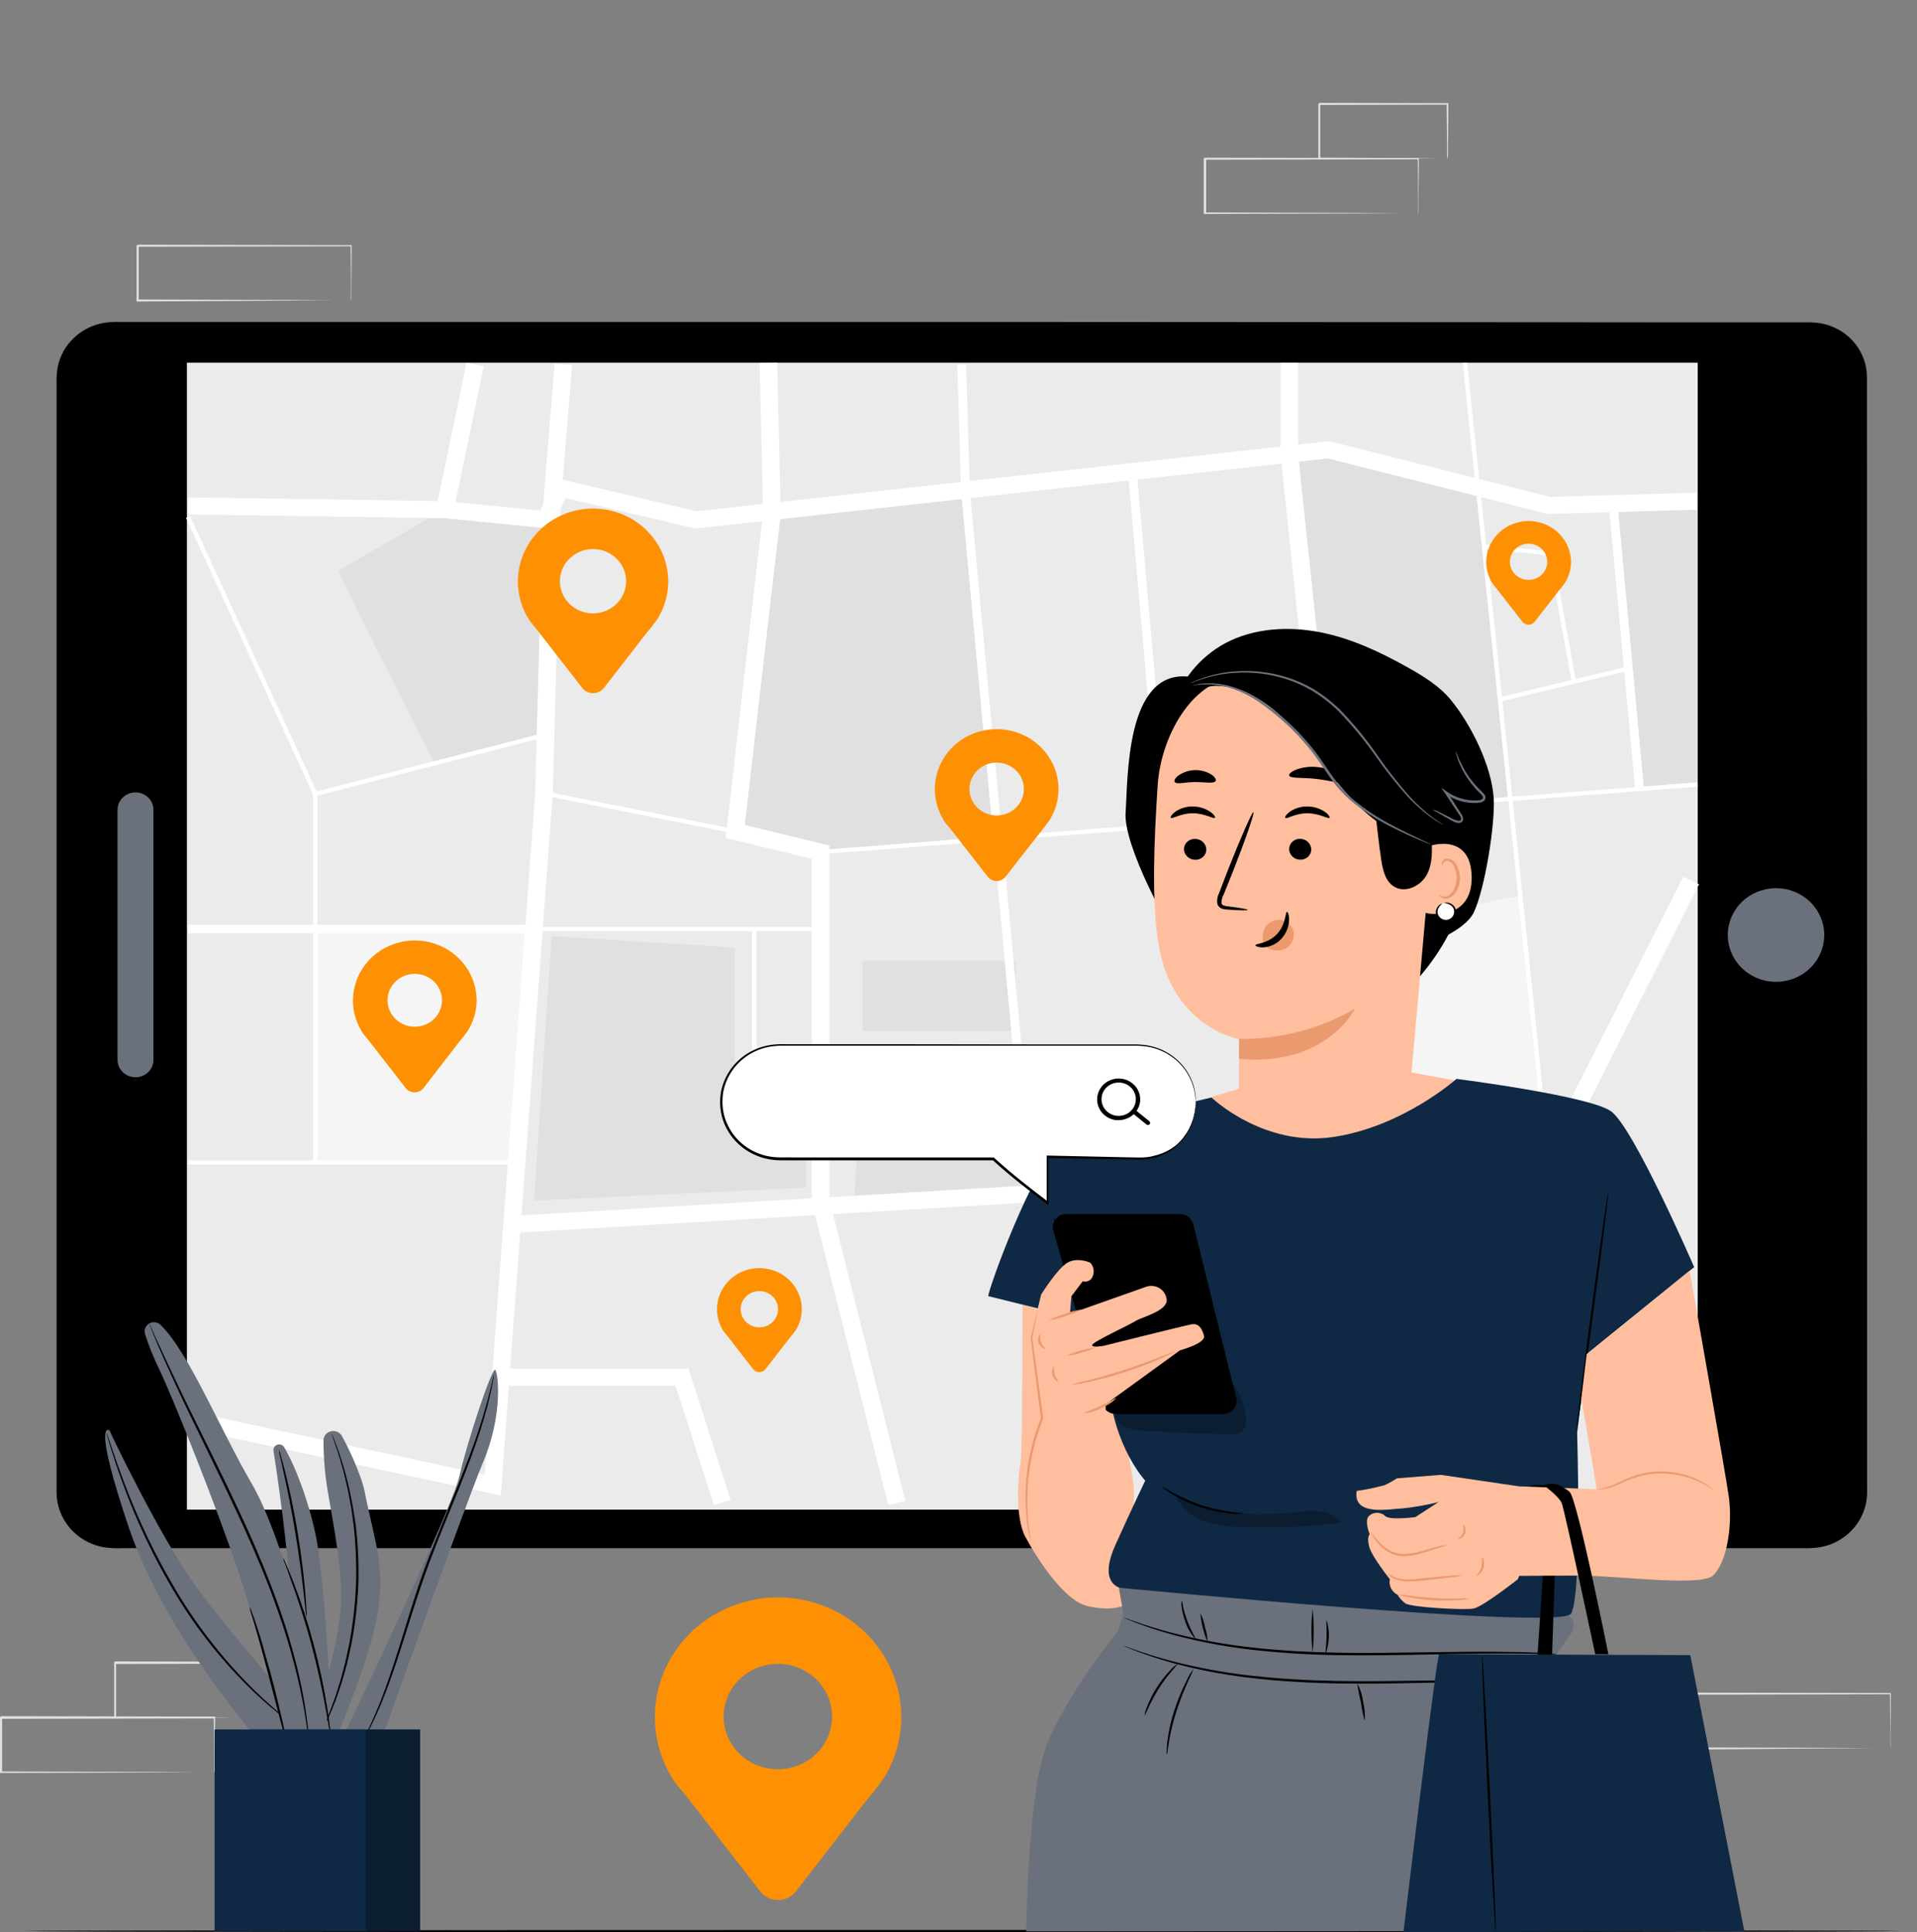 <svg width="247" height="249" viewBox="0 0 247 249" fill="none" xmlns="http://www.w3.org/2000/svg">
<rect x="0" y="0" width="247" height="249" fill="#808080" stroke="none"/>
<path d="M116.13 221.288C116.132 218.917 115.572 216.578 114.492 214.451C113.413 212.325 111.843 210.469 109.905 209.028C107.967 207.587 105.712 206.599 103.317 206.141C100.922 205.683 98.45 205.768 96.094 206.389C93.739 207.01 91.562 208.15 89.733 209.721C87.905 211.292 86.474 213.251 85.552 215.446C84.629 217.641 84.241 220.013 84.416 222.378C84.591 224.742 85.326 227.036 86.562 229.08L86.607 229.135C87.217 230.134 87.98 230.847 88.754 231.879L97.964 243.754C98.231 244.098 98.577 244.377 98.974 244.57C99.371 244.762 99.809 244.862 100.252 244.862C100.696 244.862 101.134 244.762 101.531 244.57C101.928 244.377 102.274 244.098 102.541 243.754L111.581 232.087C112.408 231.142 113.177 230.15 113.886 229.119L113.92 229.08C115.36 226.721 116.122 224.03 116.13 221.288ZM100.224 227.999C98.841 227.999 97.49 227.601 96.341 226.855C95.191 226.109 94.295 225.048 93.766 223.808C93.237 222.567 93.099 221.202 93.37 219.885C93.64 218.568 94.306 217.358 95.284 216.409C96.262 215.46 97.508 214.814 98.864 214.553C100.22 214.291 101.626 214.427 102.903 214.941C104.18 215.456 105.271 216.327 106.038 217.444C106.806 218.561 107.215 219.874 107.213 221.217C107.213 222.108 107.033 222.99 106.681 223.813C106.33 224.637 105.815 225.385 105.166 226.015C104.517 226.644 103.746 227.144 102.898 227.484C102.05 227.825 101.142 228 100.224 227.999Z" fill="#FE9003"/>
<path d="M45.213 38.723C45.211 38.681 45.211 38.639 45.213 38.597V38.235C45.213 37.9 45.213 37.439 45.213 36.841C45.213 35.623 45.213 33.872 45.168 31.661L45.253 31.743L17.73 31.798L17.872 31.661V33.466C17.872 34.064 17.872 34.663 17.872 35.25V38.723L17.73 38.592L37.32 38.652L43.1 38.69H44.665H45.072H45.219C45.219 38.69 45.179 38.69 45.095 38.69H44.699H43.168L37.416 38.729L17.73 38.855H17.595V38.723C17.595 37.586 17.595 36.428 17.595 35.25V31.672L17.736 31.535L45.225 31.59H45.309V31.672C45.309 33.905 45.276 35.672 45.264 36.901C45.264 37.489 45.264 37.95 45.264 38.273C45.264 38.416 45.264 38.531 45.264 38.624C45.264 38.718 45.219 38.729 45.213 38.723Z" fill="#E0E0E0"/>
<path d="M243.554 225.321C243.549 225.279 243.549 225.237 243.554 225.195C243.554 225.102 243.554 224.981 243.554 224.833C243.554 224.498 243.554 224.037 243.554 223.445C243.554 222.221 243.526 220.47 243.509 218.259L243.594 218.341L216.105 218.396C216.167 218.336 215.964 218.533 216.241 218.259V225.316L216.105 225.184L235.695 225.244L241.475 225.283H243.04H243.447H243.594H243.464H243.074H241.537L235.791 225.321L216.054 225.475H215.913V218.264C216.19 217.995 215.992 218.193 216.054 218.127L243.543 218.182H243.627V218.264C243.627 220.498 243.594 222.265 243.582 223.499C243.582 224.081 243.582 224.542 243.582 224.871C243.582 225.014 243.582 225.124 243.582 225.217C243.576 225.252 243.566 225.287 243.554 225.321Z" fill="#E0E0E0"/>
<path d="M182.718 27.512C182.715 27.47 182.715 27.428 182.718 27.386V27.024C182.718 26.689 182.718 26.228 182.718 25.636C182.718 24.417 182.718 22.661 182.673 20.45L182.757 20.532L155.269 20.587L155.41 20.45V24.033C155.41 25.211 155.41 26.369 155.41 27.507L155.275 27.375L174.864 27.435L180.644 27.474H182.209H182.622H182.718C182.718 27.474 182.678 27.474 182.593 27.474H182.198H180.667L174.915 27.512L155.229 27.573H155.094V27.435C155.094 26.299 155.094 25.142 155.094 23.962V20.455L155.235 20.324L182.723 20.373H182.808V20.455C182.808 22.689 182.774 24.456 182.763 25.69C182.763 26.278 182.763 26.733 182.763 27.062V27.408C182.718 27.479 182.718 27.518 182.718 27.512Z" fill="#E0E0E0"/>
<path d="M186.447 20.45C186.442 20.406 186.442 20.362 186.447 20.318V19.945C186.447 19.594 186.447 19.122 186.447 18.529C186.447 17.289 186.413 15.539 186.39 13.387L186.492 13.486L169.976 13.524C169.852 13.645 170.146 13.36 170.112 13.387V17.02C170.112 18.205 170.112 19.347 170.112 20.444L169.982 20.318L181.797 20.378L185.238 20.411H186.164H186.498C186.398 20.419 186.298 20.419 186.198 20.411H185.294L181.904 20.45L169.999 20.51H169.863V20.378C169.863 19.281 169.863 18.14 169.863 16.954V13.393L170.005 13.256L186.52 13.294H186.622V13.393C186.622 15.588 186.577 17.338 186.566 18.59C186.566 19.177 186.566 19.643 186.566 19.983C186.566 20.324 186.453 20.461 186.447 20.45Z" fill="#E0E0E0"/>
<path d="M27.584 228.433C27.584 228.433 27.584 228.383 27.584 228.301V227.939C27.584 227.61 27.584 227.143 27.584 226.55C27.584 225.332 27.584 223.576 27.534 221.37L27.618 221.453L0.13 221.502L0.271 221.37V224.948C0.271 226.122 0.271 227.286 0.271 228.422L0.136 228.285L19.725 228.35L25.505 228.383H27.07H27.483H27.624H27.5H27.104H25.573L19.821 228.422L0.136 228.482H0V228.35C0 227.214 0 226.051 0 224.877V221.299L0.141 221.162L27.63 221.217H27.715V221.299C27.715 223.527 27.681 225.299 27.669 226.529C27.669 227.116 27.669 227.571 27.669 227.9V228.246C27.655 228.314 27.627 228.377 27.584 228.433Z" fill="#E0E0E0"/>
<path d="M31.291 221.37C31.287 221.325 31.287 221.279 31.291 221.233C31.291 221.134 31.291 221.008 31.291 220.86C31.291 220.514 31.291 220.042 31.291 219.444C31.291 218.204 31.257 216.453 31.235 214.308L31.336 214.401L14.821 214.439L14.956 214.308V217.935C14.956 219.115 14.956 220.262 14.956 221.359L14.826 221.228L26.641 221.288L30.082 221.326H31.009H31.342C31.242 221.334 31.142 221.334 31.042 221.326H30.138L26.748 221.359L14.843 221.42H14.708V221.293C14.708 220.196 14.708 219.049 14.708 217.869V214.242L14.849 214.105L31.364 214.143H31.466V214.242C31.466 216.437 31.421 218.182 31.41 219.439C31.41 220.026 31.41 220.487 31.41 220.832C31.41 221.178 31.319 221.376 31.291 221.37Z" fill="#E0E0E0"/>
<path d="M244.837 248.857C244.837 248.934 190.724 249 123.989 249C57.254 249 3.13 248.934 3.13 248.857C3.13 248.78 57.231 248.715 123.989 248.715C190.747 248.715 244.837 248.78 244.837 248.857Z" fill="black"/>
<path d="M233.299 41.637H14.702C10.698 41.637 7.453 44.789 7.453 48.678V192.347C7.453 196.235 10.698 199.387 14.702 199.387H233.299C237.302 199.387 240.548 196.235 240.548 192.347V48.678C240.548 44.789 237.302 41.637 233.299 41.637Z" fill="black"/>
<path d="M240.548 48.678L240.514 48.184C240.505 47.981 240.48 47.779 240.441 47.58C240.399 47.3 240.334 47.023 240.249 46.752C239.978 45.834 239.517 44.981 238.894 44.243C238.271 43.505 237.5 42.898 236.627 42.46C236.018 42.158 235.37 41.938 234.7 41.807C233.953 41.688 233.196 41.644 232.44 41.676H227.191H214.099L130.673 41.725H73.041H15.6C14.89 41.698 14.179 41.734 13.476 41.835C12.776 41.95 12.1 42.17 11.47 42.488C10.198 43.122 9.151 44.112 8.464 45.33C8.131 45.944 7.887 46.599 7.741 47.278C7.624 47.971 7.579 48.673 7.605 49.375V62.287C7.605 68.078 7.605 73.931 7.605 79.847V116.065C7.605 140.676 7.605 166.155 7.605 192.253C7.6 193.86 8.175 195.417 9.228 196.655C10.282 197.893 11.749 198.733 13.374 199.031C14.191 199.148 15.018 199.189 15.843 199.151H81.77H154.851H220.959H232.457C233.08 199.171 233.703 199.143 234.322 199.069C235.831 198.866 237.232 198.195 238.318 197.158C239.404 196.12 240.117 194.769 240.35 193.307C240.42 192.723 240.445 192.134 240.424 191.546C240.424 190.953 240.424 190.366 240.424 189.773V186.256C240.424 176.923 240.424 167.973 240.424 159.405C240.424 125.201 240.463 97.517 240.475 78.382C240.475 68.822 240.475 61.37 240.503 56.355C240.503 53.842 240.503 51.921 240.503 50.626C240.503 49.331 240.503 48.678 240.503 48.678C240.503 48.678 240.503 49.336 240.503 50.626C240.503 51.915 240.503 53.842 240.503 56.355C240.503 61.392 240.503 68.822 240.503 78.382C240.503 97.517 240.537 125.201 240.559 159.405C240.559 167.958 240.559 176.908 240.559 186.256C240.559 187.424 240.559 188.593 240.559 189.773V191.546C240.578 192.145 240.552 192.744 240.48 193.34C240.303 194.558 239.806 195.711 239.038 196.689C238.271 197.667 237.258 198.437 236.096 198.926C235.508 199.167 234.891 199.335 234.259 199.426C233.63 199.501 232.995 199.531 232.361 199.513H220.981H154.873H81.793H15.855C15.011 199.55 14.165 199.508 13.329 199.387C11.628 199.076 10.094 198.197 8.99 196.902C7.887 195.607 7.285 193.978 7.289 192.297C7.289 166.199 7.289 140.715 7.289 116.108C7.289 103.805 7.289 91.733 7.289 79.891V49.429C7.265 48.709 7.314 47.989 7.436 47.278C7.588 46.571 7.841 45.888 8.187 45.248C8.908 43.98 9.999 42.947 11.323 42.279C11.98 41.951 12.685 41.723 13.414 41.604C14.134 41.501 14.862 41.462 15.589 41.489H40.953H73.046H130.679L214.105 41.538H227.197H232.44C233.196 41.514 233.953 41.561 234.7 41.681C235.378 41.813 236.032 42.039 236.644 42.351C237.522 42.794 238.297 43.409 238.921 44.155C239.545 44.902 240.005 45.765 240.271 46.691C240.354 46.962 240.414 47.239 240.452 47.52C240.49 47.721 240.513 47.925 240.52 48.129C240.548 48.508 240.548 48.678 240.548 48.678Z" fill="black"/>
<path d="M228.835 114.457C230.064 114.457 231.266 114.811 232.288 115.474C233.31 116.137 234.107 117.08 234.577 118.183C235.048 119.286 235.171 120.5 234.931 121.671C234.691 122.842 234.099 123.917 233.23 124.761C232.361 125.605 231.253 126.18 230.048 126.413C228.842 126.646 227.592 126.527 226.457 126.07C225.321 125.613 224.35 124.839 223.667 123.847C222.984 122.854 222.62 121.687 222.62 120.493C222.62 118.892 223.275 117.357 224.44 116.225C225.606 115.093 227.187 114.457 228.835 114.457Z" fill="#6A707C"/>
<path d="M19.77 104.349V136.577C19.771 136.872 19.712 137.165 19.596 137.438C19.48 137.71 19.31 137.959 19.095 138.168C18.881 138.377 18.626 138.542 18.345 138.655C18.064 138.769 17.763 138.827 17.459 138.827C17.155 138.827 16.854 138.769 16.573 138.656C16.292 138.543 16.036 138.377 15.821 138.168C15.606 137.959 15.435 137.711 15.319 137.438C15.203 137.165 15.143 136.872 15.143 136.577V104.365C15.143 103.768 15.387 103.196 15.821 102.774C16.256 102.352 16.845 102.115 17.459 102.115C18.07 102.115 18.656 102.35 19.089 102.769C19.522 103.187 19.767 103.755 19.77 104.349Z" fill="#6A707C"/>
<path d="M218.744 46.746H24.081V194.547H218.744V46.746Z" fill="#EBEBEB"/>
<path d="M149.59 153.44L164.643 179.204L201.652 178.672L199.556 150.713L149.59 153.44Z" fill="#E0E0E0"/>
<path d="M100.671 66.435L95.235 107.158L106.462 109.759L128.413 107.641L124.385 63.154L100.671 66.435Z" fill="#E0E0E0"/>
<path d="M66.571 149.78H40.625V119.439L68.82 119.714L66.571 149.78Z" fill="#F5F5F5"/>
<path d="M173.384 150.713C173.384 149.851 177.955 119.714 177.955 119.714C177.955 119.714 195.843 114.956 195.911 115.637C195.979 116.317 199.471 149.912 199.471 149.912L173.384 150.713Z" fill="#F5F5F5"/>
<path d="M43.609 73.525C43.66 74.261 56 98.362 56 98.362L70.289 94.685V66.957L55.553 66.627L43.609 73.525Z" fill="#E0E0E0"/>
<path d="M130.871 123.813H111.112V132.867H130.871V123.813Z" fill="#E0E0E0"/>
<path d="M130.962 135.869L111.061 136.846L110.05 155.196L132.775 153.44L130.962 135.869Z" fill="#E0E0E0"/>
<path d="M210.675 101.841L207.912 64.592H218.693L218.744 101.1L210.675 101.841Z" fill="#E0E0E0"/>
<path d="M166.524 58.489L171.016 104.908L194.583 102.856L190.47 63.264L171.813 58.489H166.524Z" fill="#E0E0E0"/>
<path d="M58.243 66.792L24.217 66.293L24.251 64.098L56.401 64.57L60.113 46.763L62.334 47.196L58.243 66.792Z" fill="white"/>
<path d="M40.462 102.648L23.974 66.737L24.488 66.512L40.784 101.995L70.221 94.416L70.363 94.949L40.462 102.648Z" fill="white"/>
<path d="M68.826 119.165H24.24V120.263H68.826V119.165Z" fill="white"/>
<path d="M40.902 102.324H40.337V149.785H40.902V102.324Z" fill="white"/>
<path d="M66.724 149.538H24.24V150.087H66.724V149.538Z" fill="white"/>
<path d="M64.52 192.72L24.059 184.05L24.545 181.904L62.458 190.031L68.961 102.148L69.939 65.596L71.459 46.894L73.708 47.064L72.193 65.738L71.222 102.258L64.52 192.72Z" fill="white"/>
<path d="M70.973 68.126L57.209 66.776L57.441 64.591L69.606 65.788L71.617 61.617L89.749 65.887L171.282 56.86L199.686 64.026L218.659 63.494L218.727 65.684L199.431 66.232L171.118 59.088L89.607 68.109L72.883 64.174L70.973 68.126Z" fill="white"/>
<path d="M165.767 152.419L163.524 152.134L169.875 104.897L164.993 58.533V46.746H167.253V58.478L172.152 104.925L165.767 152.419Z" fill="white"/>
<path d="M65.611 158.917L65.475 156.727L198.748 148.858L216.885 112.992L218.913 113.957L200.2 150.971L199.544 151.009L65.611 158.917Z" fill="white"/>
<path d="M132.34 154.763L123.82 63.203L123.356 46.998L124.486 46.966L124.95 63.143L133.465 154.664L132.34 154.763Z" fill="white"/>
<path d="M114.451 193.96L104.597 154.878V110.67L93.506 107.992L98.32 66.029L97.874 46.768L100.134 46.719L100.586 66.128L100.58 66.199L95.969 106.324L106.858 108.958V154.609L116.649 193.439L114.451 193.96Z" fill="white"/>
<path d="M105.728 119.439H68.82V119.988H105.728V119.439Z" fill="white"/>
<path d="M70.142 101.955L70.028 102.493L94.678 107.42L94.792 106.882L70.142 101.955Z" fill="white"/>
<path d="M105.665 137.883L96.896 136.001V119.714H97.461V135.562L105.79 137.345L105.665 137.883Z" fill="white"/>
<path d="M91.975 193.933L87.048 178.573H64.498V176.378H88.709L94.133 193.28L91.975 193.933Z" fill="white"/>
<path d="M164.479 179.484L149.347 153.572L149.839 153.303L164.807 178.93L218.62 178.15L218.631 178.699L164.479 179.484Z" fill="white"/>
<path d="M190.956 179.204H190.391V193.998H190.956V179.204Z" fill="white"/>
<path d="M201.369 178.694L199.273 150.735L188.47 46.773L189.035 46.719L199.838 150.685L201.934 178.65L201.369 178.694Z" fill="white"/>
<path d="M218.723 100.816L105.707 109.531L105.751 110.078L218.768 101.363L218.723 100.816Z" fill="white"/>
<path d="M208.47 65.495L207.345 65.593L210.701 101.901L211.826 101.803L208.47 65.495Z" fill="white"/>
<path d="M209.755 85.891L193.197 89.871L193.333 90.404L209.891 86.424L209.755 85.891Z" fill="white"/>
<path d="M202.477 87.722L199.544 71.577L191.278 70.727L191.334 70.183L200.025 71.078L203.03 87.623L202.477 87.722Z" fill="white"/>
<path d="M146.514 61.28L145.388 61.374L149.313 105.835L150.438 105.742L146.514 61.28Z" fill="white"/>
<path d="M168.467 85.591L148.441 89.87L148.563 90.406L168.588 86.127L168.467 85.591Z" fill="white"/>
<path d="M164.096 179.14L162.039 194.629L163.159 194.769L165.217 179.28L164.096 179.14Z" fill="white"/>
<path d="M71.069 120.647L68.82 154.713L103.88 153.056V139.688L94.698 137.718V122.112L71.069 120.647Z" fill="#E0E0E0"/>
<path d="M61.413 128.944C61.413 127.754 61.132 126.581 60.59 125.514C60.047 124.448 59.259 123.517 58.287 122.795C57.314 122.072 56.183 121.577 54.982 121.347C53.78 121.118 52.54 121.161 51.358 121.473C50.176 121.784 49.084 122.356 48.167 123.144C47.25 123.932 46.532 124.915 46.069 126.016C45.607 127.117 45.412 128.307 45.499 129.494C45.587 130.68 45.955 131.831 46.575 132.856V132.884C46.88 133.383 47.259 133.74 47.649 134.267L52.27 140.215C52.405 140.388 52.579 140.528 52.778 140.625C52.978 140.721 53.197 140.771 53.42 140.771C53.643 140.771 53.863 140.721 54.063 140.625C54.262 140.528 54.436 140.388 54.57 140.215L59.09 134.365C59.504 133.891 59.891 133.394 60.249 132.878C60.996 131.693 61.398 130.333 61.413 128.944ZM53.446 132.313C52.751 132.314 52.072 132.115 51.494 131.741C50.916 131.367 50.466 130.835 50.2 130.212C49.933 129.589 49.863 128.903 49.998 128.242C50.134 127.58 50.468 126.973 50.959 126.496C51.45 126.019 52.076 125.694 52.757 125.563C53.438 125.432 54.144 125.499 54.785 125.758C55.427 126.017 55.975 126.454 56.36 127.016C56.745 127.577 56.95 128.236 56.949 128.911C56.947 129.813 56.578 130.677 55.921 131.315C55.265 131.953 54.374 132.312 53.446 132.313Z" fill="#FE9003"/>
<path d="M136.386 101.72C136.389 100.53 136.109 99.355 135.568 98.287C135.027 97.218 134.24 96.286 133.267 95.561C132.294 94.837 131.163 94.34 129.96 94.11C128.757 93.88 127.516 93.922 126.333 94.234C125.15 94.545 124.057 95.118 123.139 95.907C122.222 96.695 121.503 97.68 121.041 98.782C120.578 99.884 120.384 101.076 120.473 102.263C120.562 103.45 120.932 104.601 121.554 105.627V105.66C121.859 106.16 122.243 106.516 122.633 107.043L127.266 112.981C127.401 113.153 127.574 113.293 127.774 113.39C127.973 113.486 128.193 113.537 128.416 113.537C128.639 113.537 128.859 113.486 129.058 113.39C129.258 113.293 129.432 113.153 129.566 112.981L134.126 107.136C134.531 106.662 134.908 106.165 135.256 105.649C135.99 104.462 136.381 103.105 136.386 101.72ZM128.419 105.089C127.725 105.089 127.047 104.89 126.47 104.515C125.893 104.141 125.443 103.609 125.177 102.986C124.912 102.363 124.842 101.678 124.978 101.017C125.113 100.356 125.447 99.749 125.938 99.272C126.429 98.796 127.054 98.471 127.734 98.339C128.415 98.208 129.121 98.275 129.762 98.533C130.403 98.791 130.951 99.228 131.336 99.788C131.722 100.349 131.928 101.008 131.928 101.682C131.928 102.13 131.837 102.573 131.66 102.987C131.483 103.401 131.224 103.777 130.898 104.093C130.572 104.41 130.184 104.661 129.758 104.832C129.331 105.003 128.875 105.09 128.413 105.089H128.419Z" fill="#FE9003"/>
<path d="M103.309 168.745C103.312 167.928 103.121 167.122 102.75 166.389C102.379 165.656 101.839 165.016 101.172 164.518C100.505 164.021 99.729 163.68 98.904 163.522C98.079 163.364 97.227 163.393 96.416 163.606C95.604 163.82 94.854 164.213 94.225 164.754C93.595 165.295 93.102 165.97 92.785 166.727C92.468 167.483 92.335 168.3 92.396 169.115C92.458 169.929 92.712 170.719 93.139 171.423C93.348 171.763 93.613 172.01 93.879 172.367L97.049 176.449C97.141 176.567 97.26 176.661 97.396 176.727C97.532 176.792 97.682 176.826 97.834 176.826C97.986 176.826 98.136 176.792 98.272 176.727C98.408 176.661 98.527 176.567 98.62 176.449L101.738 172.438C102.022 172.112 102.288 171.771 102.535 171.417C103.034 170.609 103.301 169.687 103.309 168.745ZM97.845 171.055C97.369 171.056 96.903 170.92 96.507 170.664C96.11 170.408 95.801 170.043 95.618 169.616C95.435 169.189 95.386 168.719 95.478 168.265C95.571 167.811 95.799 167.394 96.136 167.066C96.472 166.739 96.901 166.516 97.368 166.425C97.835 166.334 98.32 166.38 98.76 166.557C99.2 166.734 99.576 167.034 99.841 167.418C100.105 167.803 100.247 168.255 100.247 168.717C100.248 169.024 100.186 169.328 100.066 169.612C99.945 169.895 99.769 170.153 99.546 170.37C99.322 170.587 99.057 170.759 98.766 170.877C98.474 170.995 98.161 171.055 97.845 171.055Z" fill="#FE9003"/>
<path d="M202.42 72.428C202.414 71.106 201.901 69.834 200.98 68.86C200.059 67.887 198.797 67.282 197.442 67.165C196.086 67.047 194.734 67.426 193.65 68.226C192.567 69.025 191.83 70.189 191.583 71.489C191.35 72.733 191.587 74.017 192.25 75.106C192.459 75.446 192.724 75.693 192.99 76.055L196.16 80.132C196.252 80.249 196.371 80.344 196.507 80.41C196.643 80.475 196.793 80.509 196.945 80.509C197.097 80.509 197.247 80.475 197.383 80.41C197.519 80.344 197.638 80.249 197.731 80.132L200.849 76.121C201.133 75.794 201.399 75.454 201.646 75.1C202.145 74.292 202.412 73.37 202.42 72.428ZM196.956 74.738C196.48 74.739 196.014 74.603 195.617 74.346C195.22 74.09 194.911 73.725 194.728 73.297C194.545 72.87 194.497 72.4 194.59 71.946C194.682 71.492 194.912 71.075 195.249 70.747C195.586 70.42 196.015 70.197 196.483 70.107C196.95 70.017 197.434 70.064 197.875 70.242C198.315 70.419 198.69 70.72 198.955 71.105C199.219 71.49 199.359 71.943 199.358 72.406C199.358 73.024 199.105 73.618 198.654 74.055C198.204 74.492 197.593 74.738 196.956 74.738Z" fill="#FE9003"/>
<path d="M86.099 74.952C86.1 73.506 85.758 72.079 85.1 70.782C84.442 69.485 83.484 68.353 82.302 67.474C81.12 66.594 79.745 65.992 78.284 65.713C76.823 65.433 75.315 65.485 73.878 65.864C72.441 66.243 71.113 66.938 69.998 67.896C68.883 68.854 68.01 70.049 67.447 71.388C66.885 72.727 66.648 74.174 66.754 75.616C66.861 77.058 67.309 78.457 68.063 79.704L68.091 79.737C68.458 80.346 68.927 80.78 69.396 81.416L75.018 88.654C75.182 88.864 75.393 89.033 75.635 89.15C75.877 89.267 76.144 89.328 76.414 89.328C76.684 89.328 76.951 89.267 77.193 89.15C77.435 89.033 77.646 88.864 77.81 88.654L83.341 81.521C83.845 80.943 84.315 80.339 84.748 79.71C85.627 78.269 86.093 76.626 86.099 74.952ZM76.408 79.046C75.564 79.046 74.739 78.803 74.038 78.347C73.336 77.892 72.789 77.244 72.467 76.487C72.144 75.73 72.06 74.896 72.225 74.092C72.39 73.288 72.797 72.55 73.394 71.971C73.991 71.392 74.752 70.998 75.58 70.838C76.407 70.679 77.265 70.762 78.045 71.076C78.824 71.391 79.49 71.923 79.958 72.605C80.426 73.287 80.675 74.088 80.674 74.908C80.673 76.006 80.223 77.058 79.423 77.834C78.623 78.61 77.539 79.046 76.408 79.046Z" fill="#FE9003"/>
<path d="M34.116 225.239C34.116 225.239 21.392 211.054 16.6 196.863C11.809 182.672 14.092 184.318 14.092 184.318C14.092 184.318 20.556 198.087 25.466 204.743C30.376 211.399 39.117 221.173 39.117 221.173L34.116 225.239Z" fill="#6A707C"/>
<path d="M36.619 186.513C36.535 186.367 36.4 186.253 36.239 186.193C36.077 186.132 35.898 186.129 35.734 186.183C35.571 186.237 35.431 186.345 35.341 186.489C35.251 186.633 35.215 186.803 35.241 186.969C36.015 191.957 37.687 203.651 37.619 211.235C37.535 221.112 37.619 224.899 37.619 224.899H42.902C42.902 224.899 41.964 204.529 40.772 198.317C39.942 193.966 38.162 189.131 36.619 186.513Z" fill="#6A707C"/>
<path d="M39.495 223.242C41.712 218.371 43.178 213.211 43.846 207.926C44.281 204.299 43.507 199.393 42.349 192.852C41.904 190.459 41.681 188.033 41.682 185.603C41.69 185.333 41.788 185.074 41.963 184.865C42.138 184.656 42.379 184.509 42.649 184.446C42.919 184.384 43.202 184.409 43.455 184.519C43.708 184.629 43.917 184.817 44.049 185.054C44.688 186.151 46.53 189.932 46.999 192.303C48.281 198.762 49.728 201.988 48.62 208.118C47.513 214.247 43.422 223.686 43.422 223.686L39.495 223.242Z" fill="#6A707C"/>
<path d="M44.287 223.659C44.287 223.659 58.22 194.575 59.186 190.256C60.153 185.937 63.435 175.988 63.825 176.537C64.215 177.086 64.791 182.354 62.277 188.357C59.763 194.361 49.044 224.52 49.044 224.52H44.287" fill="#6A707C"/>
<path d="M37.97 222.358C37.833 222.28 37.703 222.192 37.58 222.095C37.331 221.914 36.958 221.656 36.501 221.293C35.574 220.586 34.274 219.51 32.755 218.083C28.83 214.325 25.431 210.081 22.646 205.462C19.869 200.855 17.556 195.998 15.742 190.958C15.041 189.027 14.533 187.446 14.199 186.349C14.03 185.8 13.911 185.372 13.826 185.081C13.78 184.934 13.744 184.783 13.719 184.631C13.787 184.771 13.844 184.916 13.888 185.065C13.99 185.372 14.131 185.789 14.312 186.316C14.674 187.413 15.216 188.972 15.939 190.893C17.806 195.899 20.136 200.732 22.901 205.33C25.679 209.926 29.039 214.166 32.901 217.952C34.393 219.389 35.67 220.487 36.574 221.244C37.02 221.623 37.382 221.892 37.619 222.089C37.745 222.168 37.862 222.258 37.97 222.358Z" fill="black"/>
<path d="M39.495 208.403C39.431 208.121 39.39 207.835 39.371 207.547C39.303 206.944 39.218 206.159 39.117 205.215C38.896 203.25 38.552 200.534 38.054 197.532C37.557 194.531 37.015 191.869 36.585 189.932C36.382 189.005 36.212 188.231 36.077 187.638C35.998 187.36 35.947 187.075 35.924 186.788C36.034 187.055 36.123 187.331 36.19 187.611C36.348 188.16 36.557 188.923 36.794 189.888C37.275 191.814 37.857 194.498 38.348 197.483C38.84 200.468 39.156 203.201 39.326 205.166C39.41 206.153 39.461 206.955 39.49 207.509C39.521 207.806 39.523 208.106 39.495 208.403Z" fill="black"/>
<path d="M42.761 184.796C42.829 184.915 42.883 185.04 42.925 185.169L43.343 186.267C43.529 186.733 43.739 187.309 43.942 187.995C44.145 188.681 44.417 189.449 44.62 190.327C44.727 190.761 44.846 191.216 44.965 191.694C45.083 192.171 45.162 192.676 45.27 193.192C45.496 194.223 45.637 195.343 45.835 196.517C46.135 199.076 46.246 201.653 46.168 204.227C46.058 206.806 45.758 209.373 45.27 211.91C45.016 213.073 44.789 214.182 44.49 215.202C44.343 215.707 44.224 216.206 44.072 216.673C43.919 217.139 43.767 217.584 43.626 218.012C43.36 218.873 43.061 219.62 42.778 220.289C42.495 220.959 42.275 221.518 42.055 221.974L41.558 223.022C41.508 223.148 41.444 223.268 41.365 223.379C41.401 223.249 41.446 223.123 41.501 223L41.947 221.93C42.151 221.469 42.388 220.904 42.626 220.229C42.863 219.554 43.191 218.808 43.428 217.952L43.852 216.607C43.998 216.141 44.111 215.647 44.247 215.142C44.541 214.127 44.75 213.024 44.999 211.849C45.467 209.329 45.76 206.781 45.874 204.222C45.949 201.657 45.845 199.09 45.564 196.539C45.405 195.37 45.27 194.251 45.055 193.247C44.953 192.731 44.88 192.226 44.767 191.754L44.445 190.388C44.253 189.51 44.004 188.741 43.812 188.055C43.62 187.37 43.428 186.788 43.247 186.31C43.066 185.833 42.97 185.493 42.88 185.213C42.824 185.079 42.784 184.939 42.761 184.796Z" fill="black"/>
<path d="M63.639 177.141C63.641 177.185 63.641 177.229 63.639 177.272C63.639 177.377 63.599 177.497 63.577 177.651C63.514 177.98 63.435 178.474 63.3 179.1C63.029 180.351 62.582 182.151 61.887 184.335C61.192 186.519 60.237 189.082 59.107 191.897C57.977 194.712 56.678 197.779 55.44 201.044C54.203 204.31 53.22 207.492 52.31 210.373C51.4 213.254 50.553 215.861 49.722 218.001C49.085 219.697 48.352 221.356 47.524 222.973C47.242 223.549 46.959 223.977 46.818 224.273L46.62 224.608C46.599 224.647 46.575 224.683 46.547 224.718C46.547 224.718 46.547 224.674 46.598 224.591L46.761 224.246C46.914 223.944 47.151 223.505 47.422 222.923C47.987 221.771 48.739 220.075 49.53 217.93C50.321 215.784 51.157 213.188 52.044 210.296C52.931 207.404 53.903 204.211 55.163 200.94C56.423 197.67 57.717 194.602 58.853 191.792C59.989 188.983 60.966 186.437 61.678 184.269C62.39 182.101 62.876 180.307 63.181 179.067C63.334 178.447 63.43 177.969 63.509 177.635C63.548 177.486 63.577 177.36 63.599 177.261C63.606 177.219 63.619 177.179 63.639 177.141Z" fill="black"/>
<path d="M20.663 170.715C20.47 170.538 20.222 170.428 19.958 170.402C19.694 170.376 19.428 170.435 19.202 170.571C18.977 170.707 18.803 170.912 18.71 171.153C18.616 171.394 18.608 171.659 18.685 171.906C19.161 173.407 19.747 174.875 20.437 176.296C22.352 180.247 27.98 194.437 30.607 202.23C33.235 210.022 36.941 224.542 36.941 224.542L42.592 223.659C42.592 223.659 37.444 199.771 32.421 191.167C28.37 184.253 24.33 174.254 20.663 170.715Z" fill="#6A707C"/>
<path d="M32.156 207.086C32.272 207.297 32.368 207.517 32.444 207.745C32.613 208.173 32.839 208.798 33.093 209.578C33.613 211.136 34.224 213.315 34.885 215.729C35.546 218.144 36.054 220.35 36.422 221.946L36.845 223.84C36.901 224.07 36.933 224.305 36.941 224.542C36.838 224.326 36.76 224.1 36.71 223.867C36.574 223.368 36.399 222.742 36.196 221.996C35.766 220.35 35.201 218.193 34.574 215.8C33.947 213.408 33.336 211.207 32.879 209.638L32.314 207.778C32.234 207.554 32.181 207.322 32.156 207.086Z" fill="black"/>
<path d="M39.766 224.103C39.748 224.055 39.737 224.006 39.733 223.955C39.733 223.84 39.693 223.697 39.67 223.527C39.608 223.148 39.557 222.583 39.439 221.881C39.235 220.443 38.874 218.38 38.258 215.844C37.54 212.891 36.661 209.977 35.625 207.114C34.495 203.876 33.026 200.38 31.387 196.759C28.076 189.526 24.771 183.117 22.595 178.37C21.499 176.005 20.646 174.073 20.087 172.729C19.804 172.059 19.601 171.533 19.454 171.176L19.301 170.77C19.28 170.724 19.265 170.676 19.256 170.627C19.256 170.627 19.256 170.665 19.329 170.759L19.51 171.154L20.194 172.685C20.81 174.018 21.686 175.934 22.816 178.282C25.036 183.001 28.37 189.394 31.687 196.638C33.331 200.265 34.772 203.772 35.913 207.02C36.941 209.898 37.803 212.829 38.495 215.8C38.96 217.794 39.322 219.808 39.58 221.837C39.682 222.556 39.716 223.121 39.755 223.483C39.755 223.664 39.755 223.807 39.795 223.916C39.796 223.98 39.787 224.043 39.766 224.103Z" fill="black"/>
<path d="M42.592 223.659C42.507 223.356 42.445 223.048 42.405 222.737C42.292 222.1 42.145 221.25 41.964 220.229C41.58 218.111 40.987 215.197 40.134 211.998C39.281 208.798 38.343 206 37.614 203.969L36.732 201.566C36.61 201.277 36.51 200.98 36.433 200.677C36.593 200.948 36.73 201.233 36.84 201.527C37.083 202.076 37.405 202.888 37.812 203.898C38.828 206.527 39.699 209.207 40.422 211.926C41.148 214.64 41.733 217.387 42.173 220.158C42.332 221.222 42.456 222.084 42.518 222.687C42.573 223.008 42.598 223.333 42.592 223.659Z" fill="black"/>
<path d="M54.129 222.874H32.172V248.857H54.129V222.874Z" fill="#0F2944"/>
<g opacity="0.3">
<path d="M54.129 222.874H32.172V248.857H54.129V222.874Z" fill="black"/>
</g>
<path d="M47.129 222.874H27.647V248.857H47.129V222.874Z" fill="#0F2944"/>
<path d="M131.747 168.136C131.747 168.136 131.747 187.43 131.498 188.516C131.25 189.603 130.668 195.387 132.12 198.07C133.572 200.754 137.024 206.192 140.03 206.949C143.036 207.706 144.737 206.949 144.737 206.949C144.737 206.949 146.584 194.383 145.98 190.777C145.375 187.172 144.002 179.303 144.002 179.303L134.691 169.041L131.747 168.136Z" fill="#FFBE9D"/>
<path d="M155.15 141.653L163.925 139.035L180.52 137.96L190.56 139.809L179.655 156.782L163.925 155.63L155.15 141.653Z" fill="#FFBE9D"/>
<path d="M189.888 106.626C189.981 110.707 189.183 114.76 187.547 118.52C185.911 122.279 183.474 125.66 180.396 128.439C178.979 124.462 177.565 120.482 176.152 116.498" fill="black"/>
<path d="M157.896 82.876C161.541 80.944 165.942 80.681 170.01 81.46C174.079 82.239 177.876 84.039 181.469 86.059C183.481 87.189 185.492 88.435 186.944 90.207C189.589 93.439 192.199 98.746 192.459 102.867C192.662 106.198 191.329 114.539 189.899 117.568C188.566 120.345 182.339 122.458 179.266 123.143L151.076 91.283C151.583 89.513 152.446 87.858 153.617 86.414C154.788 84.971 156.243 83.768 157.896 82.876Z" fill="black"/>
<path d="M153.031 87.189L159.812 86.015C156.116 94.564 155.116 114.111 152.998 123.154C150.506 119.642 144.72 108.947 145.031 104.689C145.341 100.431 144.997 86.448 153.031 87.189Z" fill="black"/>
<path d="M185.097 101.407C184.976 99.01 184.067 96.713 182.503 94.854C180.938 92.995 178.802 91.672 176.406 91.08L160.834 87.239C154.105 86.536 149.607 94.575 149.167 101.138C148.681 108.426 148.376 116.114 149.251 121.558C151.014 132.494 159.642 133.91 159.642 133.91C159.642 133.91 159.642 139.112 159.642 142.306L173.553 153.012L181.644 140.726L185.125 101.561C185.136 101.353 185.113 101.654 185.097 101.407Z" fill="#FFBE9D"/>
<path d="M152.551 109.375C152.546 109.741 152.689 110.095 152.949 110.36C153.208 110.626 153.564 110.782 153.941 110.797C154.125 110.811 154.309 110.789 154.484 110.733C154.659 110.677 154.821 110.588 154.96 110.47C155.099 110.352 155.212 110.209 155.294 110.048C155.375 109.888 155.422 109.713 155.433 109.534C155.437 109.168 155.295 108.815 155.035 108.549C154.776 108.284 154.419 108.127 154.043 108.113C153.859 108.098 153.674 108.119 153.499 108.175C153.323 108.231 153.161 108.32 153.022 108.438C152.883 108.556 152.77 108.699 152.689 108.86C152.608 109.021 152.561 109.196 152.551 109.375Z" fill="black"/>
<path d="M150.856 105.397C151.037 105.583 152.133 104.799 153.681 104.804C155.229 104.81 156.371 105.572 156.54 105.386C156.625 105.304 156.444 104.974 155.947 104.623C155.276 104.168 154.477 103.927 153.659 103.932C152.848 103.925 152.056 104.169 151.399 104.629C150.935 104.985 150.771 105.298 150.856 105.397Z" fill="black"/>
<path d="M166.1 109.375C166.097 109.735 166.237 110.083 166.49 110.346C166.744 110.608 167.092 110.766 167.462 110.786C167.646 110.8 167.831 110.779 168.006 110.724C168.182 110.668 168.344 110.578 168.483 110.461C168.622 110.343 168.735 110.2 168.816 110.038C168.897 109.877 168.944 109.702 168.954 109.523C168.96 109.158 168.819 108.804 168.56 108.539C168.301 108.273 167.946 108.116 167.57 108.102C167.387 108.09 167.203 108.114 167.03 108.172C166.856 108.23 166.697 108.321 166.56 108.439C166.423 108.558 166.312 108.701 166.233 108.862C166.154 109.023 166.109 109.197 166.1 109.375Z" fill="black"/>
<path d="M165.614 105.397C165.795 105.583 166.891 104.799 168.44 104.804C169.988 104.81 171.135 105.572 171.299 105.386C171.383 105.304 171.203 104.974 170.705 104.623C170.035 104.168 169.235 103.927 168.417 103.932C167.607 103.926 166.815 104.17 166.157 104.629C165.694 104.985 165.53 105.298 165.614 105.397Z" fill="black"/>
<path d="M160.761 117.255C160.761 117.168 159.8 117.003 158.235 116.805C157.84 116.767 157.461 116.685 157.399 116.427C157.365 116.027 157.457 115.627 157.665 115.28L158.845 112.35C160.484 108.174 161.671 104.744 161.501 104.667C161.332 104.59 159.857 107.959 158.218 112.114L157.088 115.066C156.841 115.53 156.768 116.064 156.879 116.575C156.939 116.708 157.029 116.827 157.142 116.922C157.256 117.017 157.39 117.086 157.535 117.124C157.754 117.183 157.98 117.215 158.207 117.217C159.778 117.332 160.755 117.338 160.761 117.255Z" fill="black"/>
<path d="M174.581 129.992C174.581 129.992 170.914 137.504 159.648 136.456V133.888C164.901 133.957 170.071 132.608 174.581 129.992Z" fill="#EB996E"/>
<path d="M166.106 99.942C166.259 100.354 167.801 100.162 169.632 100.381C171.463 100.601 172.926 101.084 173.169 100.716C173.282 100.54 173.022 100.167 172.429 99.756C171.64 99.26 170.741 98.954 169.807 98.861C168.876 98.747 167.93 98.852 167.05 99.168C166.377 99.426 166.038 99.75 166.106 99.942Z" fill="black"/>
<path d="M151.365 100.782C151.636 101.128 152.709 100.782 153.998 100.782C155.286 100.782 156.376 101.018 156.625 100.656C156.738 100.485 156.563 100.14 156.088 99.816C155.45 99.424 154.706 99.225 153.951 99.246C153.196 99.266 152.465 99.505 151.85 99.931C151.393 100.26 151.246 100.612 151.365 100.782Z" fill="black"/>
<path d="M152.206 91.124C152.896 89.478 154.755 88.49 156.58 88.38C158.42 88.377 160.222 88.888 161.772 89.851C168.479 93.615 171.943 102.708 178.554 106.604C180.187 107.564 182.305 106.686 183.69 107.954C185.074 109.222 185.978 111.247 185.21 112.942C186.159 111.798 186.934 110.526 187.509 109.167C187.794 108.484 187.924 107.751 187.892 107.015C187.86 106.28 187.666 105.559 187.323 104.903C186.758 103.937 185.735 103.202 185.458 102.121C185.215 101.171 185.599 100.178 185.56 99.196C185.446 98.201 185.092 97.246 184.526 96.408C181.932 91.947 178.362 87.919 173.762 85.433C170.763 83.746 167.346 82.886 163.88 82.947C160.4 83.027 157.065 84.314 154.478 86.575C152.992 87.914 151.438 89.318 152.218 91.124" fill="black"/>
<path d="M183.554 109.331C183.673 109.019 189.543 106.961 189.622 113.024C189.696 118.913 183.577 117.755 183.565 117.585C183.554 117.414 183.554 109.331 183.554 109.331Z" fill="#FFBE9D"/>
<path d="M185.413 115.335C185.441 115.335 185.52 115.406 185.701 115.483C185.955 115.581 186.238 115.581 186.492 115.483C187.131 115.247 187.662 114.254 187.679 113.195C187.691 112.688 187.585 112.185 187.368 111.724C187.309 111.541 187.205 111.374 187.066 111.238C186.926 111.103 186.754 111.002 186.566 110.945C186.443 110.92 186.316 110.935 186.204 110.987C186.091 111.04 186 111.127 185.944 111.236C185.865 111.4 185.905 111.515 185.876 111.526C185.848 111.537 185.741 111.428 185.792 111.186C185.821 111.039 185.903 110.907 186.023 110.813C186.185 110.695 186.387 110.64 186.588 110.659C186.84 110.702 187.077 110.807 187.275 110.965C187.473 111.123 187.626 111.327 187.718 111.559C187.984 112.069 188.116 112.634 188.102 113.206C188.102 114.391 187.458 115.51 186.583 115.763C186.42 115.81 186.249 115.821 186.082 115.795C185.915 115.77 185.756 115.708 185.616 115.615C185.43 115.477 185.396 115.346 185.413 115.335Z" fill="#EB996E"/>
<path d="M185.967 106.302C185.838 106.248 185.715 106.182 185.599 106.105C185.368 105.962 185.006 105.77 184.582 105.479C183.389 104.627 182.291 103.656 181.305 102.582C179.876 100.971 178.54 99.284 177.305 97.528C175.81 95.385 174.136 93.366 172.299 91.491C171.316 90.556 170.233 89.726 169.067 89.016C167.972 88.366 166.799 87.849 165.575 87.475C163.503 86.828 161.323 86.569 159.151 86.712C157.684 86.797 156.236 87.072 154.845 87.529C154.348 87.678 153.981 87.837 153.715 87.936C153.586 87.992 153.452 88.036 153.314 88.067C153.435 87.998 153.562 87.937 153.693 87.886C154.059 87.711 154.436 87.558 154.823 87.431C156.214 86.93 157.671 86.623 159.151 86.52C161.35 86.352 163.561 86.596 165.665 87.239C166.91 87.612 168.104 88.132 169.219 88.786C170.403 89.507 171.504 90.35 172.502 91.299C174.353 93.189 176.031 95.231 177.52 97.401C178.745 99.158 180.065 100.851 181.475 102.472C182.437 103.55 183.507 104.533 184.667 105.408C185.085 105.715 185.43 105.918 185.65 106.077C185.762 106.144 185.868 106.219 185.967 106.302Z" fill="#6A707C"/>
<path d="M186.108 116.377C186.406 116.327 186.712 116.388 186.965 116.549C187.218 116.71 187.399 116.958 187.471 117.243C187.543 117.528 187.5 117.829 187.352 118.085C187.204 118.341 186.961 118.533 186.673 118.622C186.381 118.721 186.062 118.706 185.781 118.58C185.501 118.454 185.281 118.228 185.169 117.949C185.057 117.669 185.061 117.358 185.181 117.082C185.3 116.805 185.525 116.584 185.809 116.465" fill="white"/>
<path d="M185.82 116.465C185.552 116.665 185.354 116.941 185.255 117.255C185.211 117.417 185.21 117.586 185.251 117.749C185.293 117.911 185.375 118.06 185.492 118.183C185.628 118.337 185.808 118.449 186.009 118.504C186.211 118.559 186.424 118.556 186.623 118.493C186.822 118.431 186.998 118.313 187.129 118.155C187.259 117.996 187.338 117.803 187.357 117.601C187.377 117.437 187.356 117.27 187.294 117.116C187.231 116.961 187.131 116.825 187.001 116.718C186.736 116.516 186.415 116.398 186.08 116.377C186.08 116.377 186.176 116.317 186.368 116.311C186.541 116.314 186.711 116.351 186.868 116.42C187.026 116.489 187.167 116.588 187.284 116.712C187.4 116.836 187.489 116.981 187.546 117.14C187.602 117.299 187.624 117.467 187.611 117.634C187.592 117.887 187.496 118.129 187.334 118.328C187.173 118.527 186.953 118.675 186.704 118.751C186.456 118.828 186.189 118.831 185.938 118.759C185.688 118.687 185.466 118.543 185.3 118.347C185.163 118.193 185.069 118.007 185.027 117.807C184.985 117.607 184.998 117.4 185.063 117.206C185.143 116.951 185.306 116.728 185.526 116.569C185.712 116.465 185.814 116.449 185.82 116.465Z" fill="black"/>
<path d="M184.441 107.97C184.537 109.578 184.611 111.263 183.848 112.706C183.085 114.149 181.147 115.11 179.712 114.309C178.537 113.661 178.181 112.196 177.983 110.895C177.418 107.147 177.147 103.35 176.536 99.602L184.441 107.97Z" fill="black"/>
<path d="M153.721 88.325C153.721 88.358 154.258 88.226 155.229 88.193C156.602 88.172 157.965 88.414 159.241 88.907C160.122 89.239 160.965 89.66 161.755 90.163C162.659 90.756 163.527 91.399 164.355 92.09C166.262 93.659 167.969 95.444 169.44 97.407C170.214 98.455 170.898 99.536 171.632 100.54C172.332 101.515 173.15 102.404 174.067 103.191C175.637 104.491 177.356 105.608 179.192 106.522C180.746 107.323 182.017 107.877 182.938 108.267L183.972 108.695C184.091 108.751 184.216 108.793 184.345 108.821C184.239 108.744 184.123 108.682 184 108.634L182.995 108.146C182.113 107.729 180.836 107.136 179.305 106.319C177.509 105.381 175.823 104.257 174.276 102.966C173.384 102.187 172.59 101.308 171.909 100.348C171.18 99.361 170.496 98.279 169.722 97.215C168.237 95.228 166.505 93.427 164.564 91.854C163.725 91.162 162.844 90.52 161.925 89.933C161.112 89.426 160.244 89.008 159.337 88.687C158.03 88.204 156.632 87.992 155.235 88.067C154.855 88.087 154.477 88.136 154.105 88.215C153.973 88.237 153.844 88.273 153.721 88.325Z" fill="#6A707C"/>
<path d="M184.605 104.332C184.778 104.471 184.968 104.589 185.17 104.683L186.707 105.561L187.227 105.847C187.429 105.963 187.654 106.036 187.888 106.061C188.032 106.074 188.177 106.042 188.3 105.968C188.364 105.922 188.417 105.863 188.456 105.796C188.495 105.729 188.519 105.655 188.526 105.578C188.511 105.306 188.411 105.046 188.238 104.832C187.673 103.981 187.108 103.048 186.458 102.06L186.215 102.28C187.404 103.13 188.86 103.552 190.334 103.471C190.527 103.47 190.718 103.438 190.899 103.377C191.003 103.349 191.098 103.299 191.179 103.23C191.26 103.162 191.325 103.077 191.368 102.982C191.403 102.882 191.413 102.775 191.395 102.671C191.377 102.566 191.333 102.468 191.267 102.384C191.163 102.252 191.048 102.129 190.922 102.016C190.122 101.264 189.427 100.414 188.854 99.487C188.351 98.613 187.913 97.705 187.543 96.77C187.569 97.043 187.634 97.311 187.735 97.566C187.969 98.272 188.274 98.954 188.645 99.602C189.202 100.568 189.894 101.455 190.702 102.236C190.928 102.445 191.154 102.68 191.063 102.867C190.973 103.054 190.651 103.147 190.329 103.147C188.933 103.213 187.555 102.814 186.424 102.016L185.701 101.501L186.187 102.236L188.006 104.98C188.142 105.136 188.23 105.326 188.261 105.529C188.258 105.568 188.246 105.606 188.226 105.641C188.207 105.675 188.179 105.705 188.147 105.729C188.114 105.752 188.076 105.769 188.037 105.777C187.997 105.785 187.956 105.784 187.916 105.775C187.526 105.703 187.156 105.556 186.826 105.342L185.238 104.552C185.037 104.453 184.825 104.379 184.605 104.332Z" fill="#6A707C"/>
<path d="M166.671 120.038C166.557 119.589 166.285 119.194 165.902 118.92C165.519 118.647 165.049 118.512 164.575 118.539C164.229 118.584 163.899 118.709 163.615 118.905C163.33 119.101 163.099 119.362 162.942 119.664C162.793 119.971 162.709 120.302 162.693 120.641C162.678 120.979 162.732 121.317 162.851 121.634L162.885 121.777C163.208 122.117 163.63 122.353 164.096 122.451C164.561 122.549 165.046 122.506 165.485 122.326C165.914 122.125 166.264 121.791 166.478 121.378C166.693 120.964 166.761 120.493 166.671 120.038Z" fill="#EB996E"/>
<path d="M161.755 121.81C161.755 121.58 163.326 121.651 164.513 120.4C165.699 119.149 165.603 117.513 165.824 117.513C165.925 117.513 166.112 117.892 166.095 118.578C166.062 119.472 165.706 120.327 165.089 120.992C164.498 121.638 163.671 122.032 162.784 122.09C162.123 122.101 161.744 121.914 161.755 121.81Z" fill="black"/>
<path d="M144.014 203.755L144.748 207.909L144.059 210.17C144.059 210.17 136.956 218.95 134.679 225.415C132.402 231.879 132.227 248.907 132.227 248.907L213.139 248.857C213.139 248.857 210.314 223.565 200.143 215.603V213.787L202.658 210.17C202.658 210.17 203.505 207.372 199.832 207.789C198.375 207.953 144.014 203.755 144.014 203.755Z" fill="#6A707C"/>
<path d="M200.595 213.172H200.03L198.386 213.133C196.962 213.101 194.9 213.073 192.346 213.09C189.792 213.106 186.758 213.161 183.385 213.227C180.011 213.293 176.305 213.358 172.406 213.298C168.741 213.25 165.081 213.023 161.439 212.618C158.465 212.285 155.517 211.762 152.613 211.054C150.656 210.58 148.73 209.994 146.844 209.298C146.172 209.062 145.669 208.831 145.319 208.694L144.929 208.524C144.839 208.486 144.793 208.464 144.799 208.458L144.94 208.497L145.341 208.639C145.697 208.76 146.206 208.974 146.884 209.188C148.78 209.833 150.709 210.383 152.664 210.834C155.565 211.511 158.507 212.009 161.473 212.327C164.818 212.705 168.519 212.914 172.412 212.985C176.305 213.057 180.006 212.985 183.379 212.936C186.752 212.887 189.792 212.843 192.346 212.859C194.9 212.876 196.968 212.925 198.392 212.996C199.104 213.024 199.657 213.062 200.03 213.09L200.46 213.122C200.55 213.155 200.601 213.166 200.595 213.172Z" fill="black"/>
<path d="M200.595 216.816C200.549 216.824 200.501 216.824 200.454 216.816H200.025L198.38 216.777C196.956 216.744 194.894 216.717 192.34 216.733C189.786 216.75 186.752 216.805 183.379 216.87C180.006 216.936 176.299 217.002 172.401 216.942C168.502 216.881 164.79 216.651 161.433 216.261C158.459 215.929 155.511 215.406 152.608 214.697C150.65 214.222 148.724 213.634 146.839 212.936C146.166 212.7 145.664 212.475 145.313 212.338L144.923 212.168C144.833 212.129 144.788 212.107 144.793 212.102L144.935 212.14L145.336 212.283C145.692 212.404 146.2 212.612 146.878 212.832C148.774 213.477 150.704 214.027 152.659 214.478C155.56 215.154 158.502 215.653 161.467 215.971C164.812 216.349 168.513 216.558 172.406 216.629C176.299 216.7 180 216.629 183.373 216.58C186.746 216.53 189.786 216.486 192.34 216.503C194.894 216.519 196.962 216.569 198.386 216.64C199.098 216.667 199.652 216.706 200.025 216.733L200.454 216.766C200.55 216.805 200.601 216.81 200.595 216.816Z" fill="black"/>
<path d="M147.477 221.085C147.522 220.696 147.629 220.317 147.794 219.96C148.128 219.076 148.556 218.229 149.071 217.43C149.579 216.63 150.17 215.881 150.833 215.197C151.091 214.896 151.394 214.635 151.732 214.423C151.8 214.483 150.489 215.729 149.319 217.578C148.15 219.428 147.562 221.085 147.477 221.085Z" fill="black"/>
<path d="M150.353 226.139C150.318 225.988 150.308 225.832 150.325 225.678C150.33 225.258 150.358 224.838 150.41 224.421C150.582 223.045 150.889 221.687 151.325 220.366C151.752 219.047 152.285 217.763 152.918 216.525C153.156 215.999 153.449 215.498 153.794 215.032C153.598 215.57 153.367 216.096 153.105 216.607C152.537 217.861 152.037 219.143 151.608 220.448C151.177 221.756 150.847 223.094 150.619 224.449C150.444 225.475 150.398 226.144 150.353 226.139Z" fill="black"/>
<path d="M152.269 206.269C152.353 206.518 152.408 206.776 152.432 207.037C152.565 207.648 152.742 208.25 152.964 208.837C153.466 210.22 154.139 211.235 154.094 211.279C153.455 210.61 152.984 209.809 152.715 208.936C152.48 208.334 152.326 207.705 152.257 207.064C152.193 206.802 152.196 206.529 152.269 206.269Z" fill="black"/>
<path d="M154.664 207.915C154.953 208.487 155.155 209.097 155.263 209.726C155.468 210.332 155.577 210.965 155.585 211.602C155.088 210.425 154.778 209.182 154.664 207.915Z" fill="black"/>
<path d="M169.123 207.366C169.319 209.227 169.319 211.102 169.123 212.963C168.927 211.102 168.927 209.227 169.123 207.366Z" fill="black"/>
<path d="M170.931 208.798C171.354 210.202 171.315 211.698 170.818 213.079C170.734 213.079 170.897 212.113 170.926 210.938C170.954 209.764 170.852 208.809 170.931 208.798Z" fill="black"/>
<path d="M175.819 221.754C175.61 220.963 175.452 220.161 175.344 219.351C175.138 218.557 174.987 217.75 174.892 216.936C175.274 217.677 175.524 218.475 175.632 219.296C175.84 220.099 175.903 220.931 175.819 221.754Z" fill="black"/>
<path d="M127.345 167.038C127.187 166.539 133.131 150.027 136.657 147.525C140.183 145.022 156.099 141.439 156.099 141.439C156.099 141.439 162.801 147.859 171.785 146.526C180.768 145.192 187.667 139.035 187.667 139.035C187.667 139.035 204.669 141.197 207.556 143.195C210.444 145.192 218.292 163.296 218.292 163.296L204.437 174.507L203.211 184.659C203.211 184.659 203.855 205.802 202.409 207.97C200.962 210.137 144.347 204.622 144.347 204.622C144.347 204.622 141.46 204.123 143.703 199.135C145.946 194.147 147.556 190.81 147.556 190.81C147.556 190.81 143.545 186.481 142.9 178.82C142.256 171.159 140.68 170.336 140.68 170.336L127.345 167.038Z" fill="#0F2944"/>
<path d="M203.138 184.269C203.053 184.269 203.906 177.377 205.042 168.904C206.178 160.431 207.155 153.539 207.234 153.566C207.313 153.594 206.449 160.453 205.319 168.953C204.189 177.454 203.217 184.28 203.138 184.269Z" fill="black"/>
<path d="M142.454 173.146C142.381 173.173 141.324 170.704 140.087 167.625C138.849 164.547 137.917 162.034 137.99 162.006C138.064 161.979 139.121 164.448 140.364 167.521C141.607 170.594 142.533 173.118 142.454 173.146Z" fill="black"/>
<g opacity="0.3">
<path d="M160.405 181.942C160.149 180.512 159.536 179.165 158.619 178.019C157.292 176.559 155.19 175.939 153.19 175.95C151.184 176.054 149.204 176.433 147.308 177.075L143.697 182.562C143.815 182.894 144.008 183.195 144.263 183.444C144.517 183.693 144.826 183.883 145.166 184C145.846 184.23 146.559 184.354 147.279 184.368C151.016 184.631 154.753 184.783 158.49 184.823C158.972 184.872 159.458 184.784 159.891 184.571C160.682 184.033 160.625 182.864 160.405 181.942Z" fill="black"/>
</g>
<path d="M135.73 156.782C135.85 156.963 135.949 157.156 136.024 157.358C136.199 157.731 136.437 158.28 136.719 158.966C137.284 160.332 138.041 162.259 138.804 164.36C139.567 166.462 140.2 168.427 140.623 169.848C140.838 170.55 141.008 171.126 141.109 171.527C141.182 171.729 141.228 171.939 141.245 172.153C141.143 171.964 141.062 171.765 141.002 171.56L140.437 169.914C139.962 168.514 139.307 166.583 138.539 164.465C137.77 162.346 137.058 160.431 136.538 159.048C136.295 158.401 136.092 157.852 135.928 157.402C135.837 157.204 135.771 156.996 135.73 156.782Z" fill="black"/>
<path d="M135.702 158.527L142.036 180.966C142.147 181.333 142.379 181.654 142.696 181.88C143.014 182.107 143.399 182.225 143.793 182.217H157.529C157.793 182.225 158.056 182.176 158.298 182.071C158.54 181.967 158.754 181.81 158.924 181.614C159.095 181.417 159.217 181.185 159.282 180.936C159.346 180.687 159.352 180.427 159.298 180.175L153.743 157.748C153.642 157.37 153.412 157.036 153.091 156.8C152.77 156.564 152.377 156.44 151.975 156.447H137.454C137.186 156.439 136.92 156.49 136.676 156.597C136.433 156.705 136.218 156.865 136.048 157.066C135.879 157.268 135.759 157.504 135.699 157.757C135.639 158.011 135.64 158.274 135.702 158.527Z" fill="black"/>
<path d="M140.471 162.72C140.471 162.72 138.832 161.962 137.538 162.72C136.244 163.477 134.148 166.824 134.148 166.824L132.854 172.147L133.741 179.38L134.092 182.733L142.454 183.654V180.971L152.031 174.018C152.031 174.018 155.393 173.113 155.133 172.142C154.873 171.17 154.444 170.495 153.495 170.671C152.545 170.847 142.285 173.415 142.285 173.415C142.285 173.415 140.646 173.749 140.731 173.327C140.816 172.904 145.562 170.731 146.336 170.226C147.11 169.722 150.737 168.888 150.291 167.296C150.237 167.009 150.117 166.738 149.94 166.502C149.762 166.267 149.532 166.074 149.267 165.937C149.002 165.8 148.708 165.723 148.408 165.713C148.107 165.702 147.809 165.757 147.534 165.875L139.25 168.805L137.872 169.14L138.047 167.044L139.51 165.118C139.641 165.158 139.779 165.172 139.916 165.159C140.053 165.147 140.185 165.108 140.306 165.044C140.427 164.981 140.533 164.894 140.619 164.79C140.704 164.686 140.767 164.566 140.804 164.437C140.92 164.149 140.951 163.836 140.892 163.532C140.833 163.228 140.687 162.947 140.471 162.72Z" fill="#FFBE9D"/>
<path d="M139.358 168.767C138.722 169.121 138.039 169.39 137.329 169.568C136.652 169.845 135.939 170.029 135.211 170.117C135.848 169.766 136.53 169.496 137.239 169.316C137.917 169.042 138.63 168.857 139.358 168.767Z" fill="#EB996E"/>
<path d="M141.245 173.601C140.651 173.919 140.014 174.154 139.352 174.298C138.718 174.534 138.052 174.678 137.375 174.726C138.602 174.177 139.906 173.807 141.245 173.629V173.601Z" fill="#EB996E"/>
<path d="M151.506 174.101C151.359 174.214 151.198 174.308 151.026 174.381C150.704 174.545 150.235 174.77 149.641 175.034C148.105 175.708 146.534 176.305 144.935 176.822C143.335 177.345 141.707 177.782 140.058 178.134C139.426 178.271 138.928 178.364 138.55 178.419C138.365 178.461 138.175 178.481 137.985 178.48C138.646 178.259 139.319 178.075 140.002 177.931C141.251 177.618 142.968 177.152 144.833 176.548C146.698 175.944 148.359 175.313 149.557 174.841C150.191 174.559 150.842 174.312 151.506 174.101Z" fill="#EB996E"/>
<path d="M136.341 178.035C136.312 178.107 135.776 177.832 135.606 177.196C135.437 176.559 135.719 176.06 135.781 176.098C135.843 176.137 135.73 176.581 135.889 177.108C136.047 177.635 136.386 177.969 136.341 178.035Z" fill="#EB996E"/>
<path d="M134.691 173.804C134.691 173.837 134.538 173.804 134.346 173.711C134.106 173.551 133.925 173.319 133.832 173.051C133.738 172.783 133.736 172.493 133.826 172.224C133.905 172.021 134.007 171.928 134.041 171.944C134.075 171.961 133.917 172.432 134.114 172.959C134.312 173.486 134.691 173.728 134.691 173.804Z" fill="#EB996E"/>
<path d="M133.736 168.624C133.74 168.713 133.731 168.802 133.708 168.888C133.668 169.091 133.617 169.332 133.561 169.634C133.419 170.325 133.222 171.28 132.996 172.411V172.378C133.363 174.924 133.866 178.611 134.414 182.749V182.782V182.82C134.306 183.1 134.188 183.397 134.075 183.698C132.842 187.084 132.267 190.662 132.38 194.251C132.411 195.338 132.503 196.422 132.657 197.499C132.707 197.856 132.747 198.147 132.781 198.378C132.804 198.48 132.814 198.585 132.809 198.69C132.771 198.592 132.743 198.491 132.724 198.388C132.679 198.191 132.606 197.9 132.538 197.516C132.346 196.438 132.223 195.349 132.171 194.256C131.995 190.635 132.547 187.015 133.798 183.6C133.911 183.298 134.03 182.996 134.137 182.716V182.787C133.572 178.644 133.12 174.957 132.815 172.4L133.487 169.656C133.566 169.359 133.628 169.107 133.679 168.92C133.69 168.82 133.709 168.721 133.736 168.624Z" fill="#EB996E"/>
<path d="M143.833 180.186C143.29 180.73 142.638 181.16 141.917 181.448C141.237 181.819 140.485 182.049 139.708 182.123C139.708 182.047 140.657 181.728 141.787 181.191C142.917 180.653 143.782 180.115 143.833 180.186Z" fill="#EB996E"/>
<path d="M196.843 191.589C196.843 191.589 199.03 192.138 199.245 193.521C199.46 194.904 197.714 218.764 197.714 218.764H199.793C199.793 218.764 200.623 195.129 200.59 193.439C200.556 191.749 199.731 191.639 199.42 191.518C198.574 191.281 197.674 191.306 196.843 191.589Z" fill="black"/>
<path d="M195.742 191.546L205.748 191.919L203.754 180.186L204.437 174.507L217.699 163.751C217.699 163.751 222.337 189.883 222.755 192.901C223.253 196.523 222.529 201.324 220.721 203.042C219.179 204.502 208.065 203.042 203.771 203.042C201.398 203.042 195.725 203.08 195.725 203.08L193.736 194.07L195.742 191.546Z" fill="#FFBE9D"/>
<path d="M220.721 191.952C220.682 192.001 220.004 191.403 218.699 190.854C217.008 190.112 215.154 189.788 213.303 189.91C212.289 189.976 211.29 190.183 210.336 190.525C209.46 190.832 208.703 191.238 208.031 191.491C207.501 191.71 206.942 191.854 206.37 191.919C206.162 191.957 205.95 191.957 205.743 191.919C206.505 191.836 207.249 191.636 207.946 191.326C208.602 191.052 209.342 190.635 210.24 190.3C211.215 189.934 212.242 189.714 213.286 189.647C215.183 189.519 217.08 189.879 218.789 190.689C219.3 190.936 219.788 191.226 220.247 191.557C220.42 191.67 220.58 191.802 220.721 191.952Z" fill="#EB996E"/>
<path d="M185.424 213.183C185.057 213.638 180.831 249 180.831 249L224.75 248.857L217.789 213.293L185.424 213.183Z" fill="#0F2944"/>
<path d="M192.707 248.907C192.628 248.907 192.171 240.961 191.69 231.149C191.21 221.337 190.888 213.402 190.973 213.402C191.058 213.402 191.504 221.348 191.984 231.16C192.464 240.972 192.787 248.901 192.707 248.907Z" fill="black"/>
<path d="M174.807 192.138C176.021 191.967 177.221 191.72 178.401 191.397C178.954 191.136 179.488 190.839 180 190.508L185.65 190.064L195.736 191.546C195.736 191.546 197.431 192.731 197.188 196.369C196.982 198.806 196.442 201.205 195.583 203.503C195.583 203.503 191.063 207.075 189.854 207.295C188.645 207.514 181.752 207.141 181.068 206.62C180.664 206.323 180.326 205.949 180.074 205.522C179.705 205.34 179.409 205.045 179.229 204.683C179.05 204.322 178.997 203.913 179.079 203.519C179.079 203.519 176.712 200.551 176.406 199.288C176.101 198.026 176.48 197.73 176.48 197.73C176.48 197.73 175.796 196.023 176.327 195.431C176.461 195.286 176.623 195.169 176.805 195.087C176.986 195.005 177.183 194.959 177.382 194.952C177.582 194.946 177.782 194.978 177.968 195.048C178.155 195.118 178.325 195.224 178.469 195.359C179.006 195.952 182.368 195.508 182.368 195.508L185.345 193.576C183.813 193.954 182.255 194.227 180.684 194.394C179.085 194.437 174.271 195.48 174.807 192.138Z" fill="#FFBE9D"/>
<path d="M186.498 199.135C186.498 199.179 185.882 199.283 184.921 199.607C184.441 199.766 183.87 199.974 183.226 200.155C182.519 200.386 181.78 200.516 181.034 200.54C180.27 200.563 179.515 200.372 178.859 199.991C178.34 199.672 177.88 199.271 177.497 198.806C177.241 198.499 177.005 198.176 176.791 197.84C176.638 197.604 176.565 197.467 176.582 197.456C176.599 197.445 176.983 197.938 177.655 198.674C178.04 199.105 178.492 199.475 178.994 199.771C179.613 200.113 180.317 200.28 181.028 200.254C182.554 200.216 183.854 199.651 184.865 199.398C185.389 199.219 185.942 199.13 186.498 199.135Z" fill="#EB996E"/>
<path d="M188.555 196.523C188.583 196.523 188.69 196.589 188.769 196.792C188.865 197.056 188.865 197.345 188.769 197.609C188.677 197.876 188.491 198.104 188.244 198.251C188.052 198.361 187.916 198.361 187.899 198.328C187.882 198.295 188.312 198.037 188.492 197.516C188.673 196.995 188.481 196.556 188.555 196.523Z" fill="#EB996E"/>
<path d="M188.329 203.014C187.866 203.144 187.391 203.227 186.91 203.261C186.029 203.382 184.808 203.525 183.464 203.662C182.827 203.745 182.185 203.793 181.543 203.805C181.008 203.815 180.477 203.733 179.972 203.563C179.488 203.437 179.07 203.142 178.797 202.735C179.173 203.01 179.593 203.225 180.04 203.371C180.528 203.507 181.035 203.565 181.543 203.541C182.108 203.541 182.757 203.448 183.43 203.382C184.78 203.239 186.001 203.13 186.888 203.064C187.365 203.001 187.848 202.984 188.329 203.014Z" fill="#EB996E"/>
<path d="M190.939 200.666C190.973 200.666 191.08 200.776 191.154 201.022C191.25 201.345 191.25 201.688 191.154 202.01C191.059 202.334 190.876 202.626 190.623 202.855C190.425 203.02 190.267 203.069 190.25 203.042C190.233 203.014 190.685 202.603 190.871 201.944C190.947 201.522 190.97 201.093 190.939 200.666Z" fill="#EB996E"/>
<path d="M189.317 206.005C188.88 206.13 188.428 206.196 187.972 206.203C185.787 206.372 183.588 206.239 181.441 205.808C180.989 205.748 180.548 205.628 180.13 205.451C180.582 205.465 181.032 205.518 181.475 205.61C182.3 205.731 183.441 205.868 184.707 205.945C185.972 206.022 187.125 206.022 187.961 206.005C188.412 205.964 188.866 205.964 189.317 206.005Z" fill="#EB996E"/>
<path d="M198.878 191.386C198.878 191.386 200.855 192.824 201.222 193.697C201.59 194.569 205.539 213.177 205.539 213.177H207.234C207.234 213.177 203.206 193.016 202.222 192.237C201.869 191.96 201.491 191.713 201.092 191.502C200.76 191.331 200.394 191.231 200.019 191.21C199.644 191.188 199.268 191.244 198.917 191.375L198.878 191.386Z" fill="black"/>
<path d="M160.292 195.041C159.729 195.113 159.159 195.113 158.597 195.041C155.909 194.796 153.318 193.943 151.031 192.55C150.545 192.281 150.095 191.955 149.692 191.578C149.72 191.54 150.257 191.891 151.139 192.374C152.295 193.012 153.512 193.541 154.772 193.955C156.031 194.365 157.327 194.662 158.642 194.844C159.659 194.964 160.292 194.997 160.292 195.041Z" fill="black"/>
<g opacity="0.3">
<path d="M170.197 194.745C169.16 194.657 168.116 194.696 167.089 194.86C161.806 195.409 156.354 195.409 151.511 192.78C152.207 194.191 153.397 195.315 154.868 195.952C156.543 196.508 158.302 196.788 160.072 196.781C164.321 196.949 168.578 196.766 172.796 196.232C172.503 195.813 172.118 195.462 171.668 195.205C171.219 194.948 170.716 194.79 170.197 194.745Z" fill="black"/>
</g>
<path d="M154.065 142.064C154.065 140.117 153.269 138.25 151.851 136.873C150.433 135.496 148.51 134.722 146.505 134.722H100.478C98.51 134.774 96.64 135.571 95.267 136.941C93.893 138.312 93.125 140.149 93.125 142.062C93.125 143.974 93.893 145.811 95.267 147.182C96.64 148.553 98.51 149.349 100.478 149.401H127.989C130.572 151.821 134.984 155.086 134.984 155.086V149.132L147.059 149.368C151.189 149.248 154.065 145.906 154.065 142.064Z" fill="white"/>
<path d="M154.065 142.064C154.065 142.064 154.065 142.196 154.065 142.465C154.055 142.86 154.009 143.252 153.93 143.639C153.805 144.271 153.6 144.885 153.32 145.467C152.922 146.261 152.383 146.98 151.726 147.59C150.894 148.35 149.884 148.9 148.782 149.193C148.475 149.272 148.164 149.336 147.85 149.385C147.522 149.422 147.192 149.442 146.861 149.445L144.776 149.412L134.99 149.242L135.098 149.138C135.098 151.015 135.098 153.007 135.098 155.081V155.317L134.911 155.174C132.651 153.479 130.238 151.635 127.893 149.489L127.984 149.528H111.316H102.247C101.467 149.528 100.704 149.555 99.902 149.5C98.362 149.382 96.894 148.819 95.686 147.884C94.477 146.95 93.585 145.685 93.122 144.254C92.937 143.654 92.827 143.035 92.794 142.41C92.766 141.789 92.811 141.167 92.93 140.555C93.062 139.95 93.269 139.362 93.546 138.805C94.087 137.708 94.897 136.757 95.905 136.035C96.912 135.312 98.087 134.841 99.326 134.662C99.927 134.582 100.533 134.551 101.14 134.569H113.22L136.719 134.601H145.76C146.404 134.581 147.048 134.614 147.686 134.7C148.279 134.791 148.859 134.948 149.415 135.167C150.384 135.56 151.259 136.143 151.986 136.879C152.568 137.461 153.043 138.137 153.387 138.876C153.527 139.171 153.65 139.473 153.755 139.782C153.834 140.067 153.902 140.33 153.952 140.561C154.023 140.923 154.062 141.29 154.071 141.658C154.071 141.905 154.071 142.032 154.071 142.032C154.071 142.032 154.071 141.905 154.037 141.658C154.013 141.29 153.964 140.923 153.89 140.561C153.834 140.33 153.76 140.072 153.676 139.793C153.572 139.488 153.448 139.191 153.303 138.904C152.955 138.176 152.479 137.513 151.896 136.945C151.174 136.234 150.311 135.674 149.359 135.298C148.813 135.088 148.244 134.939 147.664 134.854C147.033 134.771 146.396 134.742 145.76 134.766H136.719H113.22H101.14C100.548 134.746 99.957 134.775 99.371 134.854C97.874 135.082 96.484 135.748 95.385 136.761C94.286 137.774 93.531 139.088 93.218 140.528C92.984 141.712 93.046 142.933 93.399 144.089C93.59 144.666 93.852 145.219 94.178 145.736C94.788 146.705 95.628 147.52 96.628 148.11C97.627 148.701 98.758 149.052 99.925 149.132C100.682 149.187 101.479 149.132 102.247 149.16H111.321H127.989H128.04L128.08 149.193C130.402 151.327 132.809 153.177 135.058 154.878L134.866 154.966C134.866 152.891 134.866 150.899 134.866 149.023V148.918H134.979L144.759 149.132C146.195 149.132 147.551 149.303 148.715 148.94C149.795 148.694 150.799 148.199 151.641 147.497C152.293 146.903 152.831 146.2 153.229 145.423C153.694 144.496 153.966 143.489 154.032 142.46C154.048 142.191 154.065 142.064 154.065 142.064Z" fill="black"/>
<path d="M144.132 144.353C144.012 144.361 143.891 144.361 143.771 144.353C143.227 144.282 142.718 144.057 142.306 143.706C141.894 143.354 141.599 142.892 141.458 142.378C141.316 141.863 141.335 141.32 141.511 140.816C141.687 140.312 142.013 139.87 142.448 139.545C142.883 139.221 143.407 139.029 143.953 138.994C144.5 138.958 145.046 139.081 145.521 139.346C145.996 139.612 146.38 140.008 146.623 140.485C146.867 140.962 146.96 141.498 146.89 142.026C146.796 142.671 146.465 143.262 145.958 143.69C145.452 144.117 144.803 144.353 144.132 144.353ZM144.132 139.507C143.596 139.507 143.077 139.697 142.675 140.042C142.272 140.386 142.013 140.862 141.946 141.379C141.872 141.943 142.03 142.513 142.387 142.964C142.744 143.415 143.269 143.711 143.85 143.788C144.432 143.861 145.02 143.706 145.485 143.359C145.95 143.011 146.254 142.498 146.33 141.933C146.368 141.653 146.349 141.369 146.274 141.096C146.199 140.824 146.069 140.569 145.892 140.345C145.716 140.121 145.495 139.933 145.243 139.792C144.992 139.652 144.714 139.56 144.426 139.524C144.327 139.513 144.227 139.507 144.127 139.507H144.132Z" fill="black"/>
<path d="M147.907 144.984C147.84 144.983 147.776 144.959 147.726 144.918L145.912 143.447C145.884 143.424 145.86 143.396 145.843 143.364C145.825 143.332 145.815 143.297 145.811 143.261C145.808 143.225 145.812 143.189 145.823 143.155C145.834 143.12 145.852 143.088 145.875 143.06C145.899 143.033 145.928 143.01 145.961 142.993C145.994 142.976 146.03 142.966 146.067 142.962C146.104 142.959 146.141 142.963 146.177 142.974C146.212 142.984 146.245 143.002 146.274 143.025L148.087 144.495C148.145 144.542 148.182 144.61 148.189 144.682C148.196 144.755 148.174 144.828 148.127 144.885C148.1 144.916 148.066 144.942 148.028 144.959C147.99 144.976 147.949 144.984 147.907 144.984Z" fill="black"/>
</svg>
